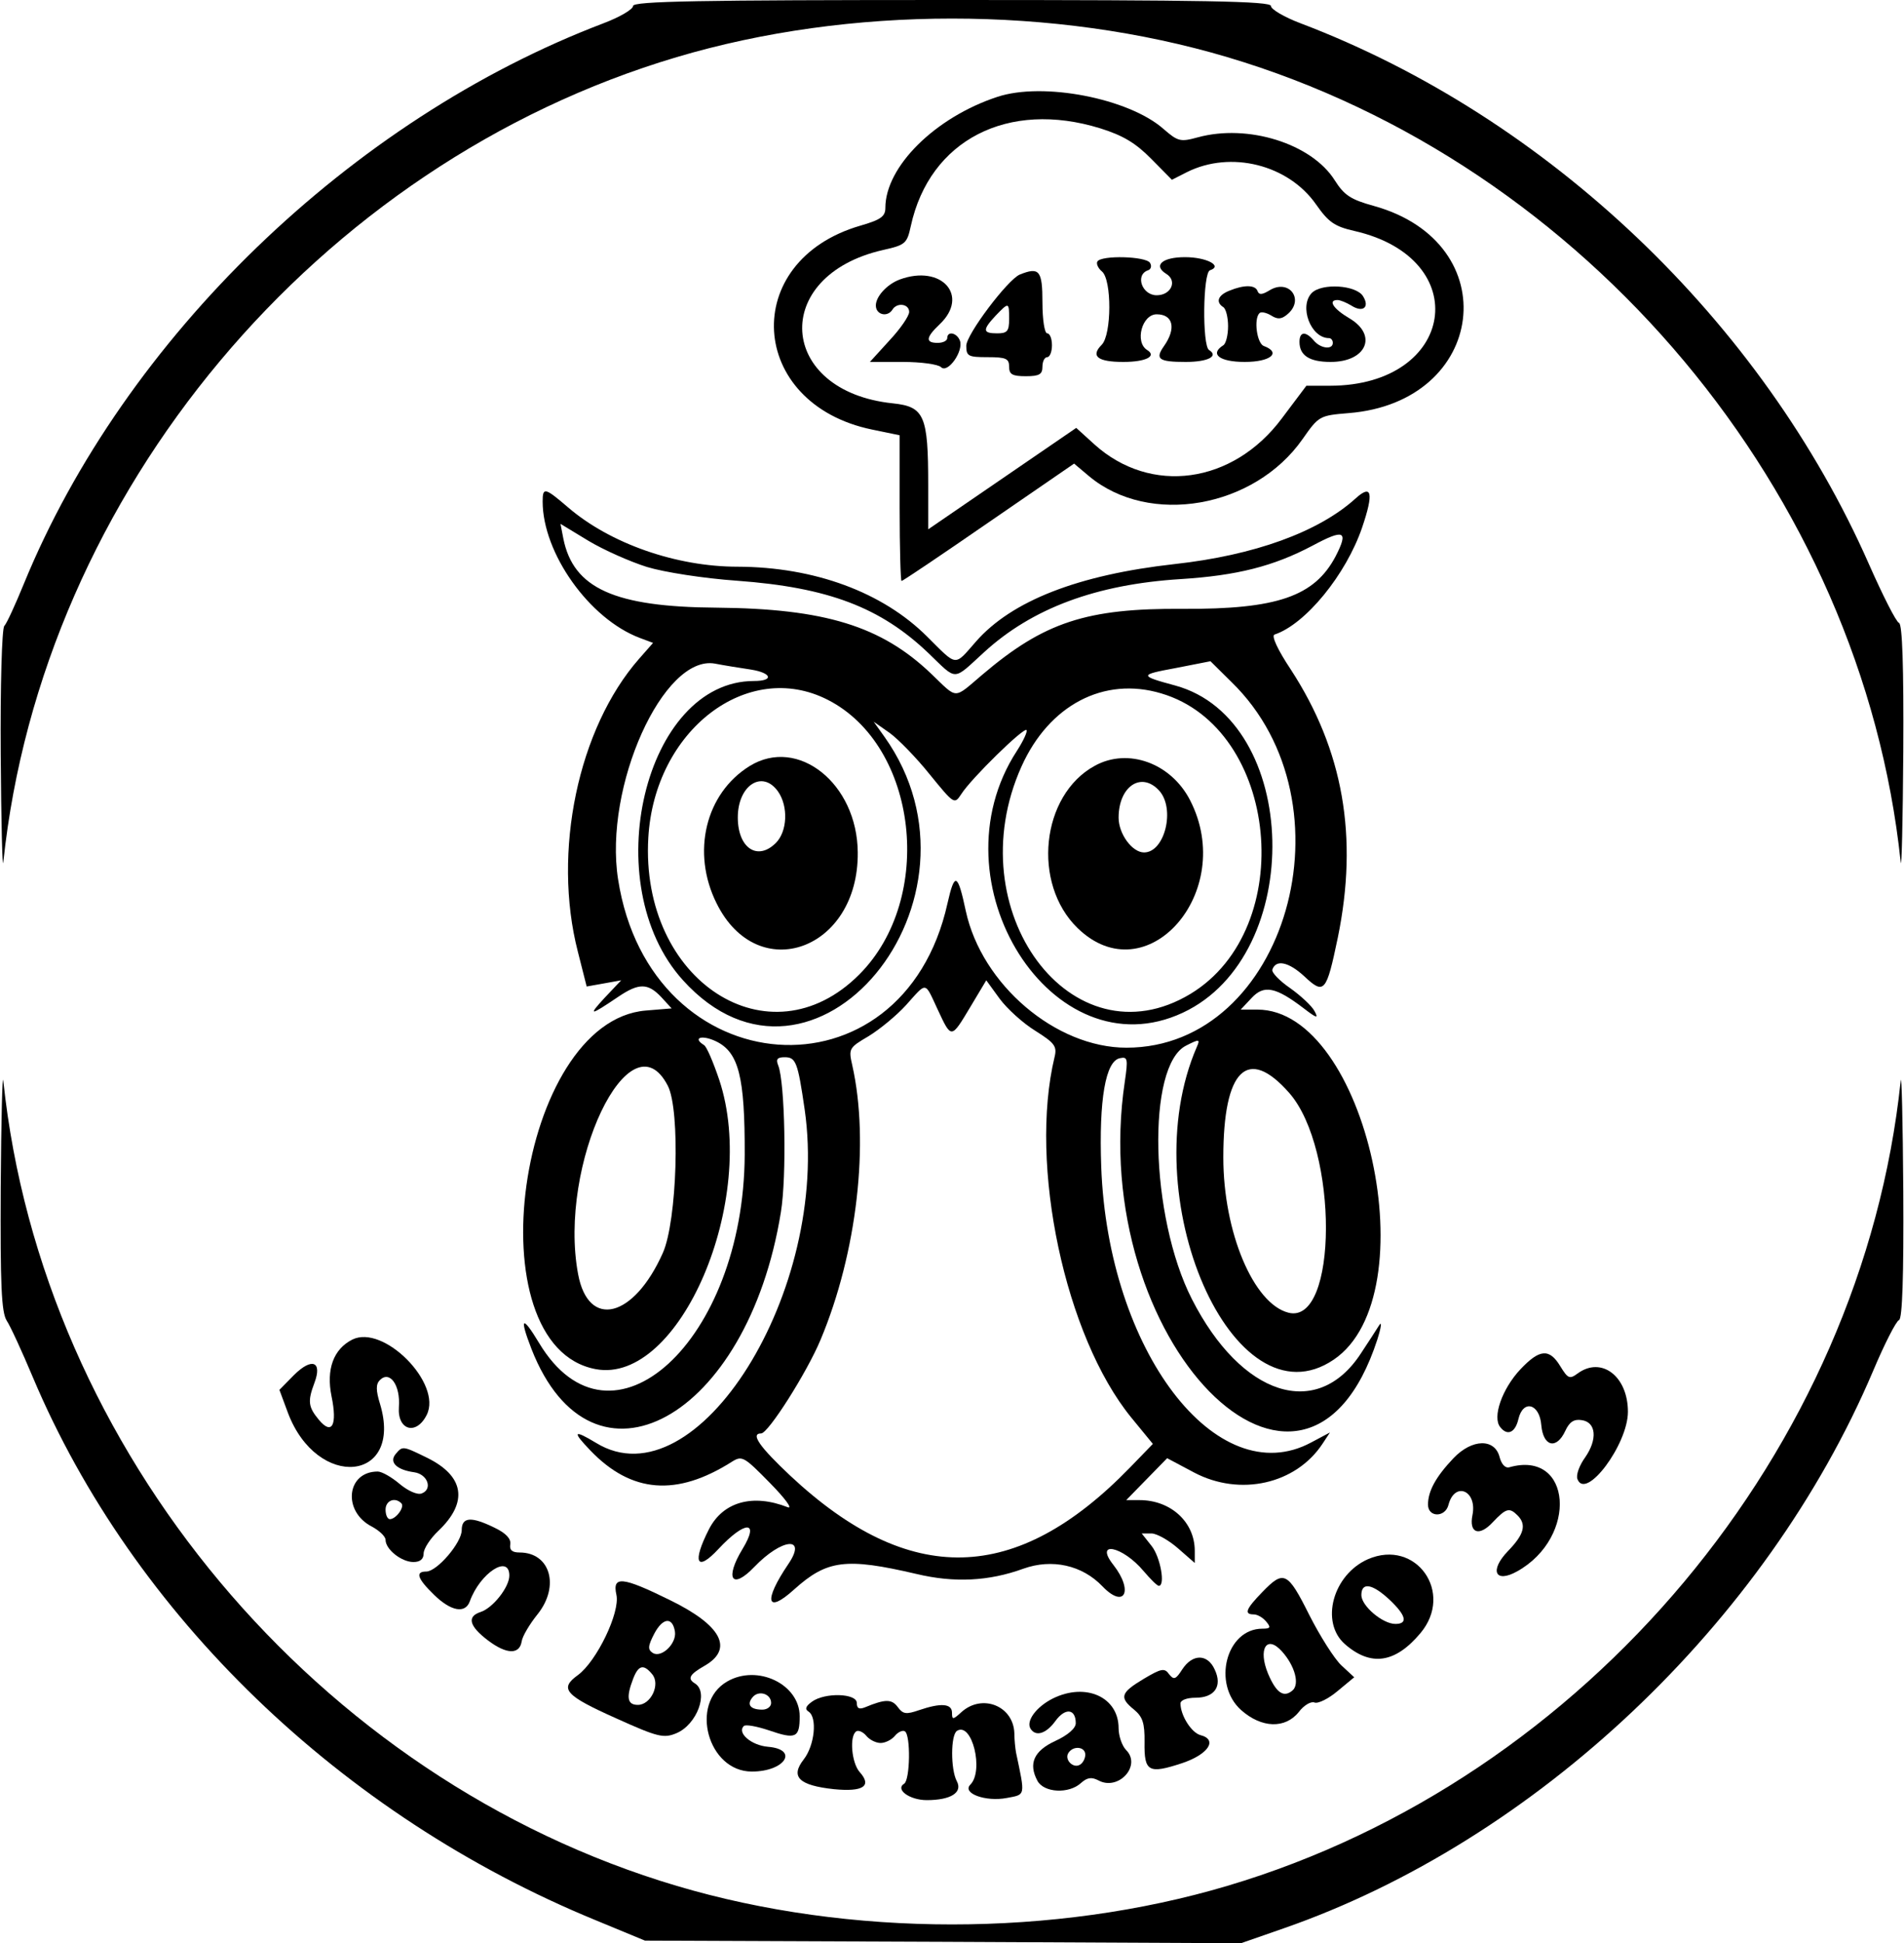 <?xml version="1.0" standalone="no"?>
<!DOCTYPE svg PUBLIC "-//W3C//DTD SVG 20010904//EN"
 "http://www.w3.org/TR/2001/REC-SVG-20010904/DTD/svg10.dtd">
<svg version="1.0" xmlns="http://www.w3.org/2000/svg"
 width="400pt" height="408pt" viewBox="0 0 400 408"
 preserveAspectRatio="xMidYMid meet">
<g transform="translate(0,408) scale(0.05,-0.05)"
fill="#000000" stroke="none">
<path d="M2660 8135 c0 -14 -56 -47 -125 -73 -1060 -403 -2012 -1323 -2434
-2352 -36 -88 -73 -169 -83 -179 -10 -10 -17 -253 -15 -540 2 -287 7 -489 11
-451 163 1550 1320 2932 2829 3380 727 216 1587 216 2314 0 1509 -448 2666
-1830 2829 -3380 4 -38 9 170 11 463 2 358 -4 536 -18 541 -12 4 -68 115 -126
246 -449 1020 -1350 1878 -2388 2272 -69 26 -125 59 -125 73 0 20 -278 25
-1340 25 -1062 0 -1340 -5 -1340 -25z"/>
<path d="M4190 7753 c-261 -86 -470 -293 -470 -466 0 -36 -19 -50 -106 -75
-508 -148 -473 -748 50 -856 l116 -24 0 -306 c0 -168 4 -306 8 -306 5 0 170
111 367 247 l358 246 63 -53 c253 -211 694 -134 897 156 68 97 71 99 193 109
582 46 664 715 107 870 -98 27 -125 45 -165 108 -97 154 -365 238 -576 180
-73 -20 -83 -17 -144 36 -146 128 -506 198 -698 134z m433 -132 c96 -30 149
-62 214 -128 l87 -88 63 32 c184 92 426 32 543 -136 52 -74 77 -92 161 -111
507 -116 424 -649 -102 -650 l-100 0 -103 -137 c-206 -276 -551 -323 -788
-109 l-76 69 -311 -213 -311 -213 0 187 c0 291 -16 328 -148 342 -485 50 -517
536 -42 644 94 21 101 27 117 101 79 361 408 530 796 410z"/>
<path d="M4611 7062 c-6 -9 3 -29 19 -42 42 -35 41 -266 -1 -308 -48 -48 -17
-72 91 -72 94 0 142 24 100 50 -53 33 -22 150 40 150 69 0 83 -59 31 -133 -39
-55 -23 -67 91 -67 93 0 140 24 98 50 -29 18 -26 325 4 335 55 18 -14 55 -105
55 -96 0 -135 -35 -79 -70 48 -29 21 -90 -40 -90 -62 0 -92 86 -36 105 12 4
16 18 8 31 -17 28 -204 33 -221 6z"/>
<path d="M4285 7007 c-51 -21 -225 -252 -225 -299 0 -44 8 -48 90 -48 77 0 90
-6 90 -40 0 -32 13 -40 70 -40 57 0 70 8 70 40 0 22 9 40 20 40 11 0 20 23 20
50 0 28 -9 50 -20 50 -11 0 -20 57 -20 130 0 134 -13 150 -95 117z m-45 -187
c0 -51 -8 -60 -50 -60 -61 0 -63 14 -7 74 56 58 57 58 57 -14z"/>
<path d="M3780 6986 c-53 -20 -100 -71 -100 -109 0 -39 49 -51 70 -17 19 31
70 24 70 -10 0 -17 -37 -71 -83 -120 l-82 -90 138 0 c77 0 149 -10 161 -22 28
-28 96 68 79 112 -13 33 -53 41 -53 10 0 -11 -18 -20 -40 -20 -53 0 -50 23 8
78 127 120 8 253 -168 188z"/>
<path d="M5165 6939 c-48 -19 -58 -48 -25 -69 11 -7 20 -43 20 -80 0 -37 -9
-73 -20 -80 -59 -37 -16 -70 90 -70 109 0 155 39 80 67 -29 11 -43 114 -18
138 7 7 29 2 49 -10 27 -17 43 -16 67 4 76 62 8 153 -75 101 -30 -18 -43 -19
-49 -3 -9 27 -56 28 -119 2z"/>
<path d="M5512 6930 c-55 -56 -5 -190 72 -190 9 0 16 -9 16 -20 0 -30 -52 -24
-80 10 -34 40 -60 38 -60 -6 0 -57 42 -84 131 -84 150 0 199 112 79 183 -68
40 -92 77 -50 77 11 0 38 -11 59 -24 48 -30 77 -6 48 40 -29 47 -172 56 -215
14z"/>
<path d="M2280 6054 c0 -217 196 -493 408 -573 l56 -21 -59 -67 c-256 -292
-365 -811 -257 -1230 l37 -146 73 13 72 13 -70 -74 c-71 -77 -62 -76 58 5 86
58 124 58 180 -1 l44 -48 -109 -9 c-538 -45 -728 -1409 -210 -1506 353 -66
686 713 519 1215 -25 74 -53 140 -64 146 -50 31 -9 44 50 16 96 -46 122 -149
121 -477 -4 -782 -562 -1293 -864 -790 -71 118 -84 109 -32 -25 255 -652 908
-294 1048 574 25 151 17 546 -11 616 -11 27 -4 35 27 35 47 0 55 -20 84 -220
109 -759 -454 -1658 -876 -1400 -96 58 -102 49 -24 -32 172 -179 362 -194 594
-47 43 27 51 22 160 -89 63 -64 97 -110 75 -102 -147 58 -272 23 -331 -92 -72
-141 -52 -182 40 -83 112 120 174 120 101 0 -76 -125 -45 -174 49 -76 117 122
224 131 143 12 -105 -155 -92 -212 25 -106 138 124 217 134 513 65 159 -38
304 -31 450 22 120 43 247 15 332 -74 93 -97 132 -20 46 90 -82 104 39 79 127
-26 29 -34 57 -62 64 -62 28 0 7 120 -30 167 l-42 53 41 0 c22 0 72 -28 111
-62 l71 -62 0 51 c0 121 -101 213 -232 213 l-56 0 86 88 86 88 113 -60 c193
-102 428 -49 540 121 l31 47 -79 -42 c-397 -213 -854 386 -882 1158 -10 282
18 445 79 456 32 7 34 -3 20 -99 -162 -1085 755 -2022 1061 -1083 17 54 20 80
7 59 -13 -21 -47 -73 -76 -117 -184 -282 -502 -180 -710 228 -177 347 -191
982 -24 1065 55 28 59 27 45 -5 -273 -627 153 -1601 575 -1314 400 271 138
1470 -321 1470 l-70 0 46 49 c52 56 101 46 218 -43 56 -43 64 -45 46 -12 -11
21 -57 64 -102 96 -45 31 -79 66 -75 78 15 44 69 32 134 -28 84 -79 93 -68
141 162 87 424 23 788 -198 1127 -54 81 -82 141 -68 146 130 43 300 251 368
449 50 147 41 185 -28 122 -155 -140 -424 -238 -760 -275 -404 -45 -684 -154
-834 -325 -93 -106 -77 -107 -205 20 -187 187 -474 293 -797 294 -257 0 -535
97 -712 249 -98 84 -107 86 -107 25z m438 -275 c72 -22 238 -48 380 -58 382
-28 602 -112 803 -304 123 -118 100 -118 234 4 202 185 472 285 826 307 237
15 390 54 553 140 134 72 153 63 98 -44 -89 -169 -246 -223 -642 -221 -405 3
-583 -56 -842 -276 -124 -105 -102 -105 -215 3 -210 201 -448 274 -903 278
-428 3 -601 81 -643 290 l-12 62 117 -71 c65 -39 176 -88 246 -110z m437 -431
c88 -14 98 -48 13 -48 -460 0 -663 -853 -299 -1256 548 -607 1333 339 847
1022 l-45 63 67 -47 c36 -26 113 -105 169 -175 102 -125 103 -126 132 -82 41
65 262 281 274 269 5 -6 -13 -45 -40 -87 -360 -552 150 -1356 697 -1100 518
242 495 1230 -32 1374 -152 41 -152 45 0 73 l148 29 88 -87 c525 -510 230
-1536 -441 -1536 -297 0 -608 265 -675 574 -34 160 -47 165 -77 32 -188 -846
-1249 -769 -1384 101 -61 388 190 945 407 906 36 -7 104 -18 151 -25z m323
-127 c379 -193 452 -834 132 -1154 -378 -378 -921 -26 -886 575 26 451 417
751 754 579z m1401 27 c495 -146 577 -987 123 -1262 -498 -300 -982 350 -710
955 116 258 346 379 587 307z m-529 -1417 c81 -51 92 -65 81 -110 -109 -453
44 -1173 322 -1514 l91 -111 -97 -100 c-477 -491 -925 -502 -1426 -34 -130
122 -169 178 -123 178 30 0 193 257 250 394 153 365 206 828 133 1152 -16 70
-14 74 68 122 46 28 117 86 158 131 89 99 77 101 133 -19 58 -124 56 -124 137
11 l67 112 56 -77 c31 -42 98 -103 150 -135z m-1544 -231 c53 -103 39 -568
-21 -702 -122 -274 -313 -321 -356 -89 -86 459 219 1098 377 791z m2611 -30
c207 -236 205 -975 -3 -923 -147 37 -274 338 -274 652 0 370 102 470 277 271z"/>
<path d="M3150 4943 c-186 -115 -246 -363 -139 -577 173 -349 597 -196 593
214 -2 289 -251 488 -454 363z m119 -107 c44 -63 39 -168 -9 -216 -77 -77
-160 -22 -160 107 0 135 103 202 169 109z"/>
<path d="M4600 4944 c-226 -123 -265 -495 -72 -682 289 -280 669 152 473 536
-80 157 -261 223 -401 146z m271 -105 c68 -76 23 -259 -64 -259 -50 0 -107 78
-107 146 0 132 96 196 171 113z"/>
<path d="M3 3174 c-2 -413 3 -524 25 -560 16 -24 65 -131 110 -238 421 -998
1295 -1841 2364 -2280 l208 -86 1252 -5 1252 -6 178 62 c1060 368 2029 1284
2478 2341 48 114 97 210 109 214 14 5 20 183 18 541 -2 293 -7 502 -11 463
-163 -1550 -1320 -2932 -2829 -3380 -727 -216 -1587 -216 -2314 0 -1509 448
-2666 1830 -2829 3380 -4 39 -9 -162 -11 -446z"/>
<path d="M1480 2534 c-79 -40 -110 -125 -87 -238 25 -121 2 -165 -53 -99 -45
54 -48 78 -19 155 34 90 -10 108 -85 34 l-62 -63 36 -97 c123 -325 485 -290
387 37 -18 58 -18 84 -1 101 42 42 87 -22 80 -113 -7 -98 73 -121 117 -33 66
132 -182 382 -313 316z"/>
<path d="M6388 2409 c-77 -82 -119 -202 -84 -243 30 -38 63 -22 76 35 20 83
89 64 96 -26 8 -91 64 -104 101 -24 17 37 36 50 68 45 62 -8 68 -81 15 -157
-24 -33 -39 -74 -32 -91 35 -91 212 146 212 283 0 149 -111 234 -211 161 -34
-25 -41 -22 -73 30 -46 76 -87 73 -168 -13z"/>
<path d="M6107 2036 c-74 -78 -107 -138 -107 -195 0 -54 72 -55 86 -1 26 100
121 61 101 -42 -16 -77 28 -93 86 -30 55 58 69 62 103 28 39 -39 28 -80 -40
-150 -79 -82 -54 -137 39 -85 257 144 229 511 -33 437 -17 -5 -33 12 -41 42
-20 80 -116 78 -194 -4z"/>
<path d="M1662 2053 c-28 -34 5 -66 78 -76 57 -8 79 -71 32 -89 -18 -7 -57 10
-93 40 -34 29 -75 52 -92 52 -131 0 -149 -167 -25 -231 32 -17 58 -42 58 -56
0 -40 67 -93 117 -93 28 0 43 12 43 36 0 20 28 63 62 95 127 121 109 231 -50
308 -100 49 -101 49 -130 14z m24 -206 c16 -15 -22 -67 -48 -67 -10 0 -18 18
-18 40 0 38 39 54 66 27z"/>
<path d="M1940 1734 c0 -53 -104 -174 -149 -174 -47 0 -38 -29 33 -98 71 -69
131 -80 150 -27 43 119 166 199 166 108 0 -49 -70 -137 -121 -153 -58 -19 -48
-59 31 -119 78 -59 133 -61 142 -4 3 21 33 72 67 114 94 118 53 259 -76 259
-31 0 -43 10 -39 34 4 23 -18 47 -64 69 -99 49 -140 47 -140 -9z"/>
<path d="M5748 1612 c-148 -65 -202 -265 -97 -357 109 -95 211 -80 317 46 143
170 -18 398 -220 311z m90 -170 c70 -66 79 -102 25 -102 -54 0 -143 76 -143
121 0 56 46 48 118 -19z"/>
<path d="M5304 1474 c-70 -72 -78 -94 -36 -94 15 0 38 -13 52 -30 21 -25 18
-30 -16 -30 -152 0 -212 -232 -89 -342 86 -76 185 -79 242 -8 21 28 51 46 66
40 15 -6 59 16 97 48 l70 58 -54 50 c-29 27 -90 123 -135 212 -91 182 -107
189 -197 96z m82 -249 c55 -61 76 -139 44 -165 -37 -31 -68 -9 -102 71 -43
104 -6 165 58 94z"/>
<path d="M2590 1462 c16 -74 -83 -279 -162 -337 -79 -57 -55 -85 162 -182 175
-79 199 -84 252 -62 86 36 137 172 78 209 -33 20 -23 38 40 74 124 71 72 170
-145 276 -201 99 -243 103 -225 22z m246 -155 c7 -50 -57 -111 -93 -89 -22 14
-21 29 6 81 36 68 77 72 87 8z m-96 -178 c36 -42 -5 -129 -60 -129 -44 0 -50
31 -20 109 22 58 44 64 80 20z"/>
<path d="M4968 1150 c-28 -44 -36 -46 -56 -21 -19 27 -33 24 -107 -20 -97 -58
-103 -78 -40 -129 36 -30 45 -56 44 -137 -2 -124 17 -134 157 -88 111 37 152
99 78 118 -38 10 -84 83 -84 133 0 14 27 24 63 24 80 0 114 48 81 118 -30 67
-93 67 -136 2z"/>
<path d="M3055 1098 c-159 -92 -81 -378 104 -378 139 0 199 93 68 104 -70 6
-131 58 -102 87 7 8 55 -1 106 -18 113 -39 129 -31 129 59 0 135 -178 220
-305 146z m185 -90 c0 -15 -16 -28 -37 -28 -50 0 -67 21 -41 52 25 31 78 15
78 -24z"/>
<path d="M4424 1027 c-70 -35 -114 -95 -94 -127 22 -35 66 -21 105 33 41 56
85 51 85 -10 0 -21 -33 -50 -85 -74 -91 -42 -115 -95 -76 -168 27 -50 132 -56
183 -9 26 23 44 26 73 11 84 -46 183 62 116 128 -17 18 -31 59 -31 91 0 131
-138 193 -276 125z m136 -236 c0 -16 -10 -35 -22 -42 -28 -18 -67 21 -49 49
20 32 71 27 71 -7z"/>
<path d="M3411 1013 c-26 -19 -30 -31 -14 -41 38 -24 26 -142 -20 -201 -57
-73 -21 -109 127 -125 123 -12 161 13 108 72 -34 38 -44 152 -14 171 9 6 29
-3 42 -19 14 -17 41 -30 60 -30 19 0 46 13 60 30 13 16 33 25 42 19 25 -16 22
-204 -3 -220 -39 -24 23 -69 95 -69 101 0 152 32 126 80 -26 49 -26 194 1 211
63 39 114 -168 56 -226 -36 -36 64 -73 153 -56 80 15 78 6 39 191 -3 17 -7 53
-7 81 -4 115 -135 167 -222 89 -36 -33 -40 -33 -40 -3 0 39 -47 42 -138 11
-55 -19 -68 -17 -90 13 -25 34 -53 34 -137 -1 -25 -10 -35 -5 -35 18 0 41
-135 45 -189 5z"/>
</g>
</svg>
